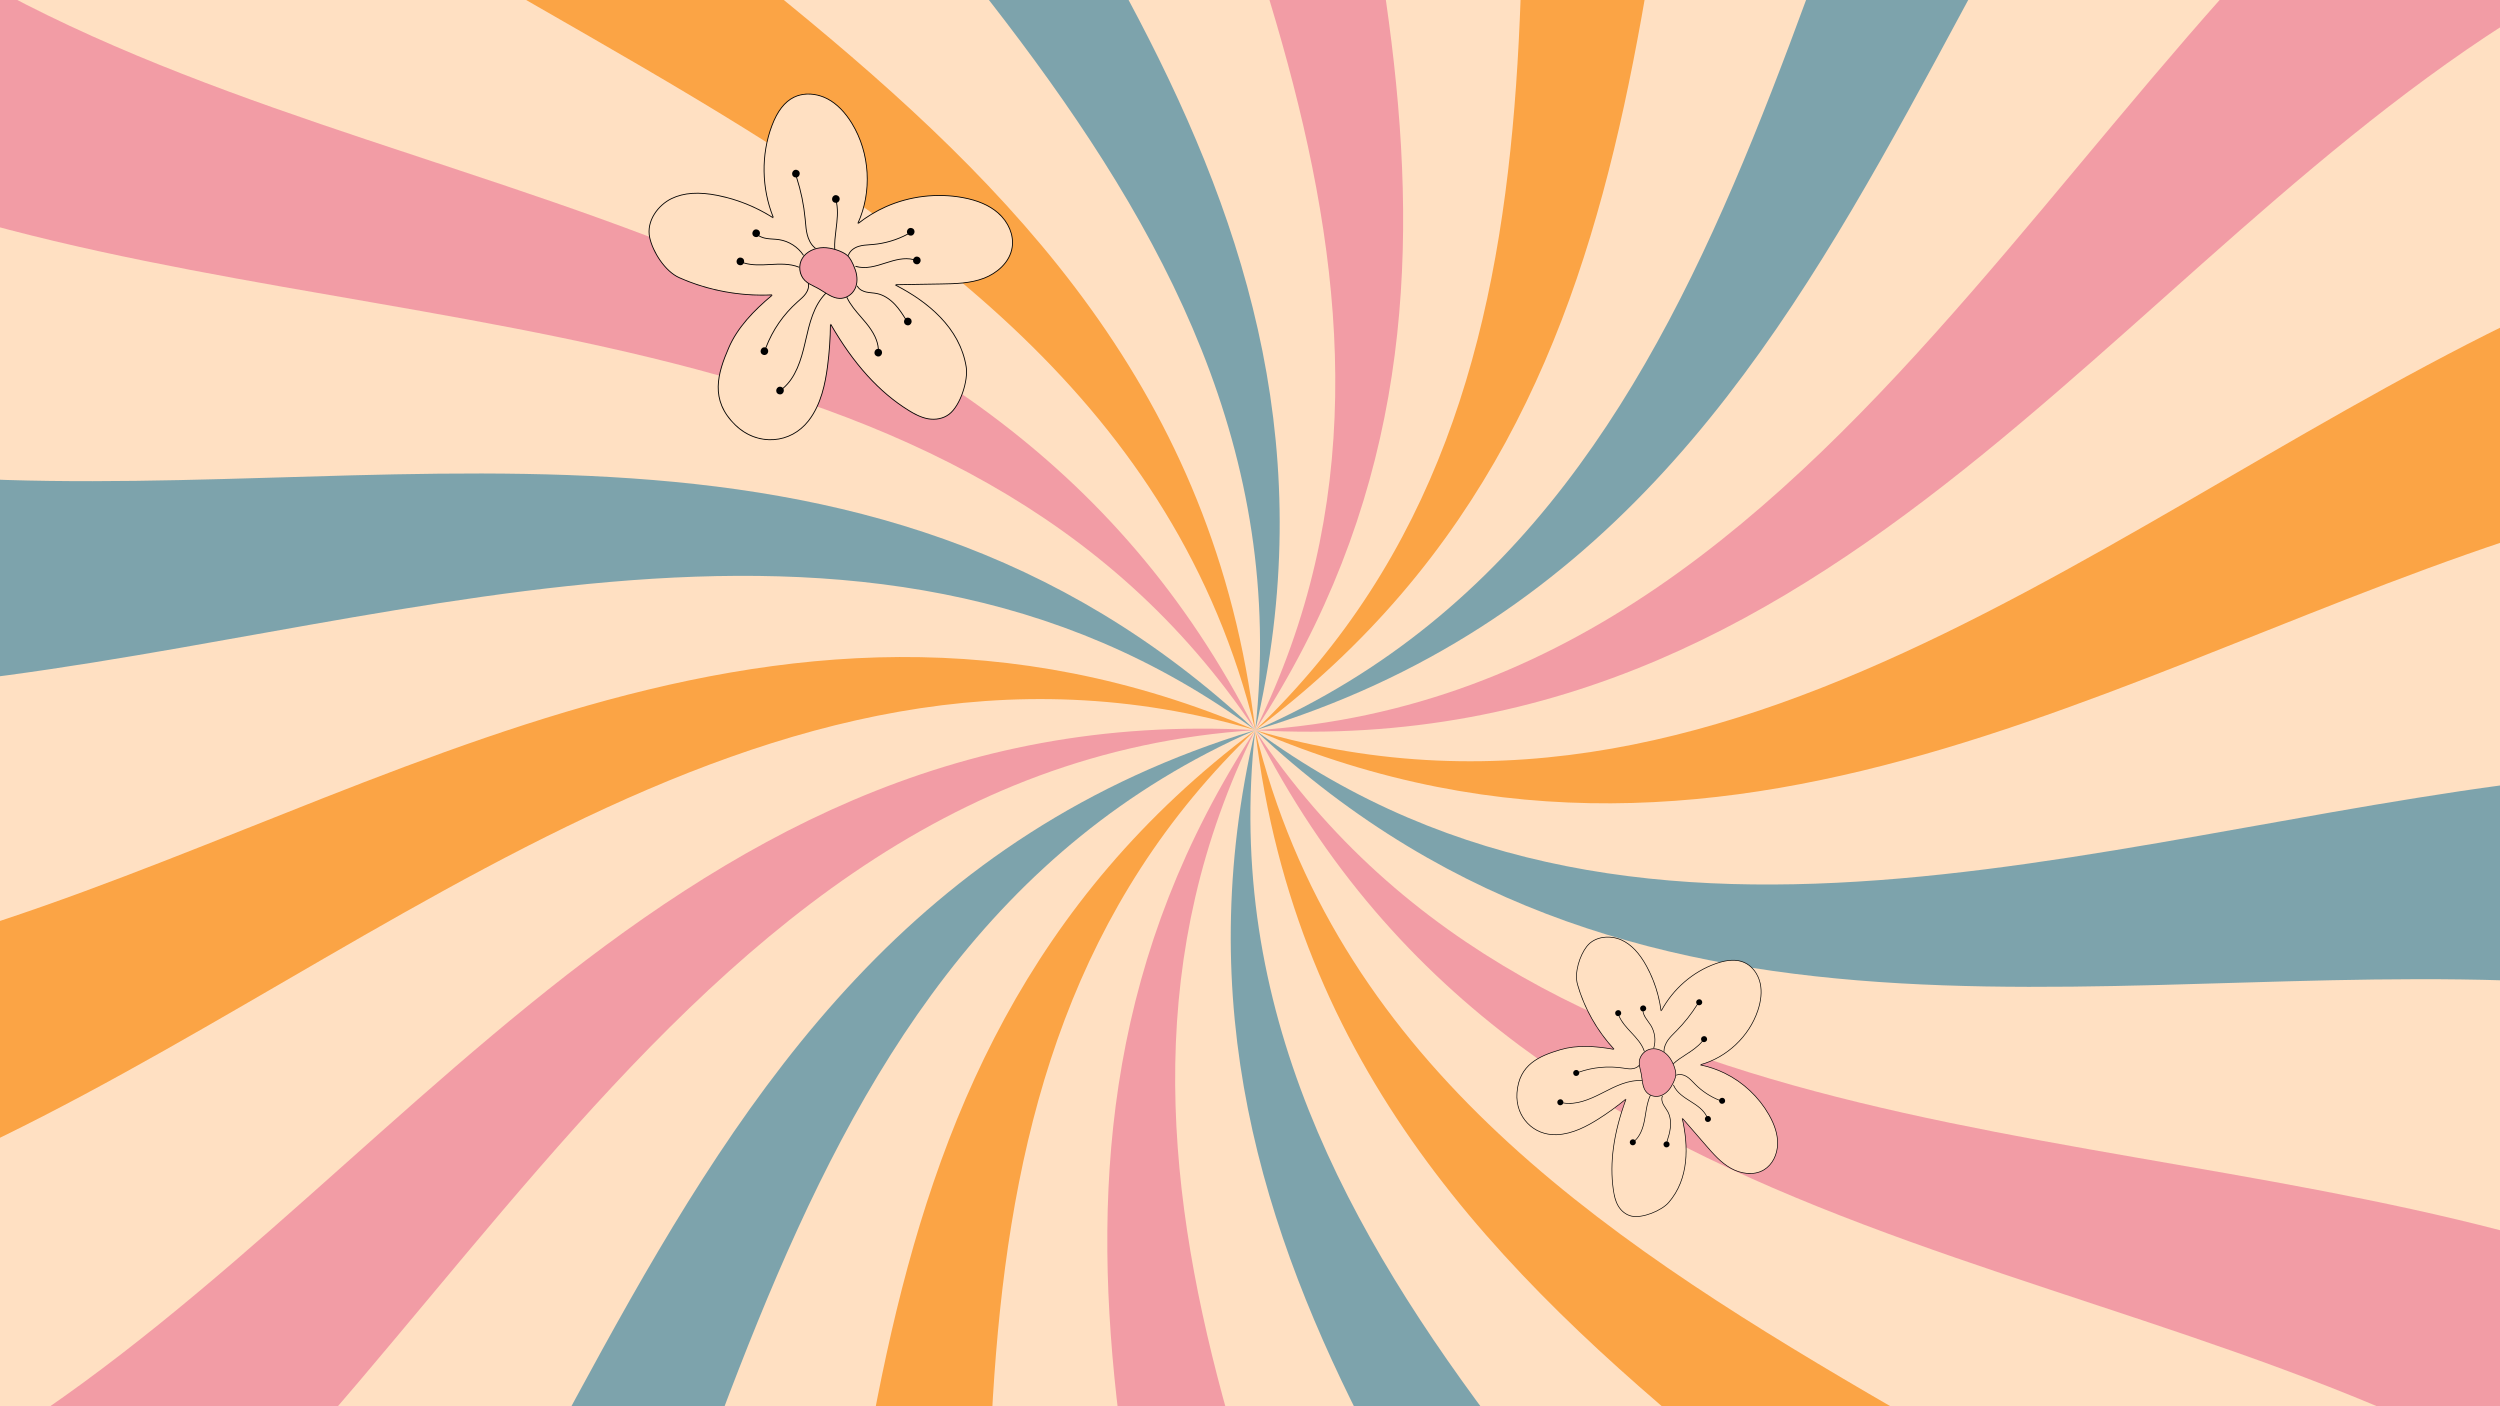 <svg xmlns="http://www.w3.org/2000/svg" xmlns:xlink="http://www.w3.org/1999/xlink" width="1920" zoomAndPan="magnify" viewBox="0 0 1440 810" height="1080" preserveAspectRatio="xMidYMid meet" version="1.0"><defs><clipPath id="96cf5d1a1d"><path d="M 373 54 L 584 54 L 584 254 L 373 254 Z M 373 54 " clip-rule="nonzero"/></clipPath><clipPath id="0f0c6c4262"><path d="M 403.777 31.188 L 600.207 96.488 L 535.852 290.07 L 339.422 224.77 Z M 403.777 31.188 " clip-rule="nonzero"/></clipPath><clipPath id="07e588c961"><path d="M 403.777 31.188 L 600.207 96.488 L 535.852 290.07 L 339.422 224.77 Z M 403.777 31.188 " clip-rule="nonzero"/></clipPath><clipPath id="757eeec7d0"><path d="M 373 53 L 584 53 L 584 254 L 373 254 Z M 373 53 " clip-rule="nonzero"/></clipPath><clipPath id="495893ec99"><path d="M 403.777 31.188 L 600.207 96.488 L 535.852 290.07 L 339.422 224.77 Z M 403.777 31.188 " clip-rule="nonzero"/></clipPath><clipPath id="9d33b6da51"><path d="M 403.777 31.188 L 600.207 96.488 L 535.852 290.07 L 339.422 224.77 Z M 403.777 31.188 " clip-rule="nonzero"/></clipPath><clipPath id="bf87cca1d7"><path d="M 424 97 L 531 97 L 531 228 L 424 228 Z M 424 97 " clip-rule="nonzero"/></clipPath><clipPath id="4b6a31466d"><path d="M 403.777 31.188 L 600.207 96.488 L 535.852 290.07 L 339.422 224.77 Z M 403.777 31.188 " clip-rule="nonzero"/></clipPath><clipPath id="dceae0ded1"><path d="M 403.777 31.188 L 600.207 96.488 L 535.852 290.07 L 339.422 224.77 Z M 403.777 31.188 " clip-rule="nonzero"/></clipPath><clipPath id="c61419daef"><path d="M 460 142 L 494 142 L 494 172 L 460 172 Z M 460 142 " clip-rule="nonzero"/></clipPath><clipPath id="38b182b5dc"><path d="M 403.777 31.188 L 600.207 96.488 L 535.852 290.07 L 339.422 224.77 Z M 403.777 31.188 " clip-rule="nonzero"/></clipPath><clipPath id="cb153ab4d6"><path d="M 403.777 31.188 L 600.207 96.488 L 535.852 290.07 L 339.422 224.77 Z M 403.777 31.188 " clip-rule="nonzero"/></clipPath><clipPath id="7d8211fae4"><path d="M 460 142 L 494 142 L 494 173 L 460 173 Z M 460 142 " clip-rule="nonzero"/></clipPath><clipPath id="e50b94763b"><path d="M 403.777 31.188 L 600.207 96.488 L 535.852 290.07 L 339.422 224.77 Z M 403.777 31.188 " clip-rule="nonzero"/></clipPath><clipPath id="8f0588579d"><path d="M 403.777 31.188 L 600.207 96.488 L 535.852 290.07 L 339.422 224.77 Z M 403.777 31.188 " clip-rule="nonzero"/></clipPath><clipPath id="7e409b442c"><path d="M 873 539 L 1024 539 L 1024 701 L 873 701 Z M 873 539 " clip-rule="nonzero"/></clipPath><clipPath id="0318d287e8"><path d="M 992.629 509.59 L 1052.473 660.938 L 903.215 719.953 L 843.375 568.602 Z M 992.629 509.59 " clip-rule="nonzero"/></clipPath><clipPath id="e8b03774e5"><path d="M 992.629 509.59 L 1052.473 660.938 L 903.215 719.953 L 843.375 568.602 Z M 992.629 509.59 " clip-rule="nonzero"/></clipPath><clipPath id="5ebb4b3513"><path d="M 873 539 L 1025 539 L 1025 701 L 873 701 Z M 873 539 " clip-rule="nonzero"/></clipPath><clipPath id="8e6e74bb69"><path d="M 992.629 509.59 L 1052.473 660.938 L 903.215 719.953 L 843.375 568.602 Z M 992.629 509.59 " clip-rule="nonzero"/></clipPath><clipPath id="0075d3ece1"><path d="M 992.629 509.59 L 1052.473 660.938 L 903.215 719.953 L 843.375 568.602 Z M 992.629 509.59 " clip-rule="nonzero"/></clipPath><clipPath id="9a7c3e5f1e"><path d="M 897 575 L 994 575 L 994 661 L 897 661 Z M 897 575 " clip-rule="nonzero"/></clipPath><clipPath id="f1d449f2aa"><path d="M 992.629 509.59 L 1052.473 660.938 L 903.215 719.953 L 843.375 568.602 Z M 992.629 509.59 " clip-rule="nonzero"/></clipPath><clipPath id="108419c923"><path d="M 992.629 509.59 L 1052.473 660.938 L 903.215 719.953 L 843.375 568.602 Z M 992.629 509.59 " clip-rule="nonzero"/></clipPath><clipPath id="837036ed10"><path d="M 944 604 L 966 604 L 966 632 L 944 632 Z M 944 604 " clip-rule="nonzero"/></clipPath><clipPath id="e9d499f1a0"><path d="M 992.629 509.59 L 1052.473 660.938 L 903.215 719.953 L 843.375 568.602 Z M 992.629 509.59 " clip-rule="nonzero"/></clipPath><clipPath id="6bce849bf3"><path d="M 992.629 509.59 L 1052.473 660.938 L 903.215 719.953 L 843.375 568.602 Z M 992.629 509.59 " clip-rule="nonzero"/></clipPath><clipPath id="0c9cc260b8"><path d="M 944 603 L 966 603 L 966 632 L 944 632 Z M 944 603 " clip-rule="nonzero"/></clipPath><clipPath id="626c674371"><path d="M 992.629 509.59 L 1052.473 660.938 L 903.215 719.953 L 843.375 568.602 Z M 992.629 509.59 " clip-rule="nonzero"/></clipPath><clipPath id="fe4dcfb458"><path d="M 992.629 509.59 L 1052.473 660.938 L 903.215 719.953 L 843.375 568.602 Z M 992.629 509.59 " clip-rule="nonzero"/></clipPath></defs><rect x="-144" width="1728" fill="#ffffff" y="-81" height="972" fill-opacity="1"/><rect x="-144" width="1728" fill="#ffffff" y="-81" height="972" fill-opacity="1"/><rect x="-144" width="1728" fill="#7da3ac" y="-81" height="972" fill-opacity="1"/><rect x="-144" width="1728" fill="#ffe0c2" y="-81" height="972" fill-opacity="1"/><path fill="#fba445" d="M 1011.211 -347.793 C 931.699 -85.652 984.594 224.676 723.039 420.582 C 931.852 221.051 858.887 -81.074 883.199 -347.793 Z M 1011.211 -347.793 " fill-opacity="1" fill-rule="nonzero"/><path fill="#fba445" d="M 562.816 1188.957 L 434.809 1188.957 C 514.32 926.816 461.422 616.488 722.977 420.582 C 514.164 620.113 587.129 922.238 562.82 1188.957 Z M 562.816 1188.957 " fill-opacity="1" fill-rule="nonzero"/><path fill="#7da3ac" d="M 1409.566 -347.793 C 1104.367 -155.73 1115.586 301.852 723.039 420.613 C 1026.148 287.562 1027.531 -98.715 1192.395 -347.793 Z M 1409.566 -347.793 " fill-opacity="1" fill-rule="nonzero"/><path fill="#7da3ac" d="M 722.977 420.551 C 419.871 553.602 418.488 939.879 253.625 1188.957 L 36.449 1188.957 C 341.648 996.895 330.43 539.312 722.977 420.551 Z M 722.977 420.551 " fill-opacity="1" fill-rule="nonzero"/><path fill="#f29ca5" d="M 1491.383 -182.348 L 1491.383 -14.594 C 1231.488 123.926 1074.125 440.039 723.039 420.613 C 1081.777 397.406 1208.254 -28.148 1491.383 -182.348 Z M 1491.383 -182.348 " fill-opacity="1" fill-rule="nonzero"/><path fill="#f29ca5" d="M 722.977 420.551 C 364.238 443.758 237.766 869.312 -45.367 1023.512 L -45.367 855.758 C 214.531 717.234 371.891 401.125 722.977 420.551 Z M 722.977 420.551 " fill-opacity="1" fill-rule="nonzero"/><path fill="#fba445" d="M 1491.383 164.898 L 1491.383 296.688 C 1240.586 368.086 1007.922 542.508 723.039 420.613 C 1008.938 504.18 1239.418 273.699 1491.383 164.898 Z M 1491.383 164.898 " fill-opacity="1" fill-rule="nonzero"/><path fill="#fba445" d="M 722.977 420.551 C 437.082 336.984 206.602 567.465 -45.367 676.266 L -45.367 544.477 C 205.434 473.078 438.098 298.656 722.977 420.551 Z M 722.977 420.551 " fill-opacity="1" fill-rule="nonzero"/><path fill="#7da3ac" d="M 1491.383 446.367 L 1491.383 567.281 C 1230.137 547.395 950.203 633.699 723.039 420.613 C 951.125 588.148 1229.215 472.156 1491.383 446.367 Z M 1491.383 446.367 " fill-opacity="1" fill-rule="nonzero"/><path fill="#7da3ac" d="M 722.977 420.551 C 494.895 253.016 216.805 369.008 -45.367 394.797 L -45.367 273.883 C 215.883 293.77 495.816 207.465 722.977 420.551 Z M 722.977 420.551 " fill-opacity="1" fill-rule="nonzero"/><path fill="#f29ca5" d="M 1491.383 723.383 L 1491.383 873.031 C 1241.047 712.164 883.23 737.461 722.977 420.613 C 891.527 673.285 1225.832 638.801 1491.383 723.383 Z M 1491.383 723.383 " fill-opacity="1" fill-rule="nonzero"/><path fill="#f29ca5" d="M 723.039 420.551 C 554.488 167.879 220.184 202.363 -45.367 117.781 L -45.367 -31.867 C 204.973 129 562.789 103.703 723.039 420.551 Z M 723.039 420.551 " fill-opacity="1" fill-rule="nonzero"/><path fill="#fba445" d="M 1491.383 1133.387 L 1491.383 1188.957 L 1341.457 1188.957 C 1186.586 889.781 769.695 810.516 722.977 420.613 C 814.57 796.285 1317.855 826.469 1491.383 1133.387 Z M 1491.383 1133.387 " fill-opacity="1" fill-rule="nonzero"/><path fill="#fba445" d="M 723.039 420.551 C 631.449 44.879 128.164 14.695 -45.367 -292.223 L -45.367 -347.793 L 104.559 -347.793 C 259.434 -48.617 676.324 30.648 723.039 420.551 Z M 723.039 420.551 " fill-opacity="1" fill-rule="nonzero"/><path fill="#7da3ac" d="M 1142.082 1188.957 L 993.754 1188.957 C 885.043 939.543 649.09 736.477 722.977 420.613 C 687.695 740.41 1002.051 932.965 1142.082 1188.957 Z M 1142.082 1188.957 " fill-opacity="1" fill-rule="nonzero"/><path fill="#7da3ac" d="M 723.039 420.551 C 758.324 100.754 443.965 -91.801 303.938 -347.793 L 452.266 -347.793 C 560.973 -98.379 796.926 104.688 723.039 420.551 Z M 723.039 420.551 " fill-opacity="1" fill-rule="nonzero"/><path fill="#f29ca5" d="M 833.008 1188.957 L 710.531 1188.957 C 681.547 932.844 555.566 676.727 722.977 420.613 C 596.41 676.727 763.211 932.844 833.008 1188.957 Z M 833.008 1188.957 " fill-opacity="1" fill-rule="nonzero"/><path fill="#f29ca5" d="M 723.039 420.551 C 849.605 164.438 682.809 -91.68 613.008 -347.793 L 735.488 -347.793 C 764.469 -91.68 890.453 164.438 723.039 420.551 Z M 723.039 420.551 " fill-opacity="1" fill-rule="nonzero"/><g clip-path="url(#96cf5d1a1d)"><g clip-path="url(#0f0c6c4262)"><g clip-path="url(#07e588c961)"><path fill="#ffe0c2" d="M 515.395 164.012 C 524.23 163.867 533.07 163.723 541.91 163.574 C 550.34 163.438 558.973 163.262 566.84 160.23 C 574.703 157.203 581.777 150.688 583.027 142.355 C 584.137 134.988 580.434 127.457 574.801 122.574 C 569.164 117.691 561.848 115.148 554.512 113.805 C 539.688 111.09 524.062 112.945 510.293 119.059 C 504.465 121.648 498.98 124.996 493.992 128.965 C 502.438 110.738 501.223 88.305 490.742 71.137 C 487.238 65.398 482.652 60.137 476.711 56.98 C 470.77 53.824 463.336 53.035 457.305 56.004 C 450.961 59.129 447.113 65.746 444.621 72.363 C 438.207 89.383 438.707 108.812 445.574 125.629 C 435.809 119.363 424.914 114.902 413.555 112.605 C 404.664 110.809 395.051 110.395 386.797 114.398 C 378.543 118.402 372.258 127.863 374.23 136.883 C 376.109 145.488 383.316 156.391 391.215 159.918 C 407.992 167.414 426.547 170.809 444.945 169.852 C 434.488 178.535 424.855 188.477 419.742 200.336 C 413.973 213.719 408.121 229.891 423.621 244.875 C 436 256.844 454.914 256.023 465.586 242.52 C 465.66 242.43 465.73 242.336 465.805 242.242 C 472.613 233.449 475.191 222.137 476.648 211.113 C 477.727 202.945 478.285 194.707 478.328 186.469 C 489.898 206.605 504.504 224.699 523.324 236.363 C 526.832 238.535 530.531 240.5 534.582 241.219 C 538.629 241.938 543.105 241.293 546.648 238.625 C 553.039 233.812 557.828 219.371 556.543 211.359 C 552.895 188.625 534 173.516 515.395 164.012 Z M 467.754 154.312 C 468.129 152.164 467.934 149.902 467.309 147.781 C 467.672 147.746 468.035 147.695 468.398 147.621 C 470.812 148.484 474.41 147.969 477.934 146.492 C 477.531 147.098 477.141 147.707 476.758 148.324 C 476.543 147.637 476.18 149.008 476.258 150.902 C 474.793 151.465 473.062 152.527 471.805 154.047 C 470.734 153.957 469.594 153.98 468.543 154.152 C 468.277 154.199 468.016 154.254 467.754 154.312 Z M 467.754 154.312 " fill-opacity="1" fill-rule="nonzero"/></g></g></g><g clip-path="url(#757eeec7d0)"><g clip-path="url(#495893ec99)"><g clip-path="url(#9d33b6da51)"><path fill="#000000" d="M 445.762 125.441 C 445.523 125.289 445.289 125.133 445.051 124.98 C 438.449 108.277 438.051 89.094 444.391 72.277 C 447.562 63.859 451.75 58.465 457.195 55.785 C 462.891 52.98 470.414 53.355 476.828 56.762 C 482.156 59.594 486.91 64.387 490.953 71.012 C 501.285 87.934 502.629 110.059 494.617 128.168 C 494.34 128.387 494.062 128.605 493.785 128.824 C 502.16 110.707 500.945 88.32 490.531 71.266 C 486.535 64.719 481.848 59.988 476.594 57.199 C 475.387 56.559 474.141 56.023 472.871 55.605 C 467.555 53.836 461.898 54.02 457.414 56.227 C 452.086 58.852 447.977 64.156 444.852 72.449 C 438.473 89.371 438.965 108.703 445.762 125.441 Z M 510.395 119.285 C 524.082 113.207 539.734 111.348 554.469 114.047 C 563.098 115.629 569.695 118.48 574.641 122.762 C 580.688 128 583.809 135.496 582.785 142.32 C 581.43 151.324 573.613 157.359 566.75 160 C 558.828 163.051 550.227 163.191 541.906 163.328 L 515.473 163.766 C 515.781 163.922 516.09 164.082 516.402 164.242 L 541.914 163.82 C 549.887 163.691 558.926 163.543 566.926 160.461 C 573.922 157.77 581.887 151.609 583.273 142.395 C 584.324 135.402 581.137 127.738 574.961 122.387 C 569.953 118.047 563.277 115.16 554.555 113.562 C 539.727 110.844 523.969 112.719 510.191 118.832 C 504.656 121.289 499.418 124.445 494.617 128.168 C 494.473 128.492 494.332 128.82 494.18 129.141 C 499.152 125.188 504.609 121.852 510.395 119.285 Z M 516.402 164.242 L 515.367 164.258 C 533.668 173.598 552.637 188.586 556.297 211.402 C 557.527 219.055 552.992 233.539 546.496 238.43 C 543.316 240.824 538.988 241.75 534.625 240.977 C 530.441 240.234 526.629 238.121 523.453 236.152 C 506.449 225.613 491.707 209.285 478.578 186.418 C 478.574 186.742 478.574 187.07 478.57 187.398 C 491.637 209.957 506.301 226.102 523.191 236.57 C 525.613 238.07 528.398 239.656 531.449 240.668 C 532.453 241 533.48 241.273 534.535 241.461 C 539.039 242.262 543.508 241.297 546.797 238.824 C 553.414 233.84 558.035 219.105 556.785 211.32 C 553.148 188.656 534.555 173.664 516.402 164.242 Z M 476.402 211.082 C 475.137 220.664 472.77 232.848 465.609 242.09 L 465.391 242.367 C 460.391 248.695 453.371 252.465 445.617 252.98 C 437.617 253.512 429.867 250.57 423.793 244.699 C 408.875 230.277 413.723 214.926 419.969 200.438 C 424.98 188.805 434.391 178.98 445.082 170.082 C 444.809 170.098 444.539 170.113 444.266 170.125 C 433.73 178.949 424.488 188.703 419.516 200.242 C 413.199 214.887 408.305 230.414 423.449 245.055 C 426.84 248.332 430.746 250.711 434.926 252.102 C 438.359 253.242 441.98 253.719 445.652 253.473 C 453.543 252.949 460.691 249.113 465.777 242.676 L 466 242.395 C 473.23 233.055 475.617 220.789 476.891 211.148 C 477.934 203.262 478.488 195.332 478.57 187.398 C 478.406 187.117 478.246 186.832 478.082 186.547 C 478.035 194.742 477.477 202.938 476.402 211.082 Z M 391.316 159.695 C 383.203 156.07 376.254 145.004 374.469 136.832 C 372.395 127.328 379.328 118.297 386.902 114.621 C 393.906 111.223 402.609 110.645 413.504 112.848 C 417.207 113.598 420.848 114.566 424.41 115.754 C 431.789 118.207 438.824 121.578 445.363 125.773 C 445.258 125.512 445.152 125.246 445.047 124.98 C 435.449 118.922 424.809 114.633 413.602 112.363 C 402.598 110.137 393.793 110.73 386.688 114.176 C 378.941 117.934 371.859 127.188 373.988 136.938 C 375.797 145.227 382.859 156.457 391.113 160.145 C 394.52 161.664 398.008 163.02 401.566 164.203 C 415.219 168.738 429.844 170.766 444.266 170.125 C 444.473 169.949 444.684 169.773 444.895 169.598 C 426.586 170.516 407.91 167.105 391.316 159.695 Z M 391.316 159.695 " fill-opacity="1" fill-rule="nonzero"/></g></g></g><g clip-path="url(#bf87cca1d7)"><g clip-path="url(#4b6a31466d)"><g clip-path="url(#dceae0ded1)"><path fill="#000000" d="M 475.863 169.07 C 468.844 176.152 466.508 186.375 464.25 196.262 L 463.91 197.742 C 461.621 207.691 458.477 217.656 451.211 223.836 C 452.086 225.363 450.781 227.762 448.594 227.074 C 445.855 226.105 447.215 221.992 449.992 222.867 C 450.379 223.004 450.68 223.207 450.91 223.445 C 458.055 217.352 461.164 207.484 463.43 197.633 L 463.766 196.152 C 466.043 186.199 468.395 175.906 475.512 168.723 C 475.605 168.625 475.766 168.625 475.859 168.723 C 475.957 168.816 475.957 168.973 475.863 169.07 Z M 502.762 141.078 C 509.801 140.48 516.762 138.402 522.988 135.055 C 523.215 135.285 523.512 135.48 523.887 135.613 C 526.668 136.488 528.023 132.375 525.285 131.406 C 523.09 130.719 521.785 133.133 522.68 134.66 C 516.531 137.953 509.664 139.996 502.723 140.586 C 502.145 140.637 501.566 140.676 500.984 140.715 C 498.844 140.863 496.633 141.016 494.543 141.66 C 491.484 142.602 489.199 144.602 488.43 147.008 C 488.387 147.137 488.457 147.273 488.586 147.316 L 488.59 147.316 C 488.719 147.359 488.859 147.289 488.898 147.16 C 489.617 144.906 491.781 143.027 494.688 142.129 C 496.723 141.5 498.906 141.352 501.02 141.207 C 501.602 141.168 502.184 141.129 502.762 141.078 Z M 465.504 162.766 C 465.375 162.801 465.297 162.934 465.328 163.066 C 465.809 164.902 465.277 167.082 463.875 169.051 C 462.809 170.547 461.383 171.789 460.004 172.992 C 459.758 173.211 459.508 173.426 459.262 173.645 C 451.109 180.863 444.801 189.992 440.93 200.156 C 438.199 199.375 436.887 203.418 439.605 204.379 C 442.242 205.211 443.598 201.551 441.387 200.348 C 445.23 190.254 451.492 181.184 459.59 174.012 C 459.836 173.797 460.082 173.582 460.328 173.363 C 461.727 172.145 463.176 170.879 464.277 169.34 C 465.766 167.25 466.324 164.918 465.809 162.941 C 465.77 162.809 465.637 162.73 465.504 162.766 Z M 460.012 154.086 C 460.141 154.137 460.281 154.078 460.332 153.949 C 460.383 153.824 460.324 153.68 460.195 153.629 C 454.938 151.504 449.082 151.82 443.426 152.121 C 438.41 152.391 433.242 152.664 428.531 151.219 C 428.848 150.188 428.492 148.953 427.145 148.477 C 424.367 147.602 423.008 151.715 425.746 152.684 C 426.949 153.059 427.887 152.504 428.34 151.672 C 433.148 153.16 438.375 152.887 443.453 152.613 C 449.059 152.316 454.852 152.012 460.012 154.086 Z M 525.941 149.719 C 525.789 150.668 526.203 151.699 527.406 152.125 C 530.184 153 531.543 148.891 528.801 147.922 C 527.453 147.496 526.441 148.246 526.066 149.242 C 520.992 147.973 515.539 149.461 510.34 151.141 C 504.57 153.004 498.605 154.93 492.965 153.168 C 492.836 153.129 492.695 153.199 492.656 153.332 C 492.617 153.461 492.688 153.594 492.816 153.637 L 492.82 153.641 C 498.609 155.449 504.922 153.41 510.492 151.609 C 515.621 149.953 520.988 148.48 525.941 149.719 Z M 480.758 116.727 C 481.062 116.82 481.348 116.855 481.617 116.844 C 482.586 121.82 481.945 127.016 481.32 132.062 C 480.848 135.863 480.363 139.797 480.551 143.648 C 480.555 143.754 480.625 143.84 480.719 143.871 C 480.746 143.879 480.777 143.883 480.809 143.883 C 480.945 143.875 481.051 143.762 481.043 143.625 C 480.855 139.812 481.34 135.902 481.812 132.121 C 482.441 127.043 483.086 121.809 482.102 116.758 C 483.891 116.223 484.402 113.316 482.156 112.52 C 479.375 111.648 478.02 115.758 480.758 116.727 Z M 434.848 136.453 C 435.734 136.734 436.477 136.504 436.984 136.031 C 438.258 136.812 439.84 137.352 441.734 137.637 C 442.891 137.809 444.074 137.887 445.219 137.961 C 446.379 138.035 447.578 138.113 448.742 138.293 C 454.281 139.141 459.438 142.438 462.531 147.109 C 462.562 147.156 462.609 147.191 462.66 147.207 C 462.73 147.23 462.809 147.223 462.875 147.18 C 462.988 147.102 463.02 146.949 462.945 146.836 C 459.773 142.051 454.488 138.676 448.816 137.805 C 447.633 137.625 446.422 137.543 445.25 137.469 C 444.117 137.395 442.945 137.316 441.809 137.148 C 440.016 136.879 438.512 136.375 437.312 135.652 C 438.059 134.566 437.902 132.836 436.246 132.25 C 433.465 131.375 432.109 135.484 434.848 136.453 Z M 457.75 102.117 C 458.051 102.211 458.332 102.246 458.594 102.234 C 461.117 110.035 462.789 118.117 463.547 126.281 C 463.594 126.781 463.637 127.285 463.68 127.785 C 463.895 130.281 464.117 132.863 464.762 135.336 C 465.383 137.707 466.699 140.988 469.449 143.145 C 469.473 143.16 469.496 143.176 469.523 143.184 C 469.617 143.215 469.73 143.188 469.793 143.102 C 469.879 142.996 469.859 142.84 469.754 142.754 C 467.109 140.684 465.84 137.508 465.242 135.211 C 464.605 132.781 464.387 130.219 464.172 127.742 C 464.129 127.242 464.086 126.738 464.039 126.234 C 463.281 118.059 461.609 109.969 459.09 102.152 C 460.883 101.621 461.398 98.707 459.148 97.91 C 456.367 97.039 455.012 101.148 457.75 102.117 Z M 506.574 201.023 C 506.434 200.98 506.297 200.949 506.168 200.93 C 505.875 196.309 503.551 191.387 499.109 185.957 C 498.141 184.773 497.113 183.59 496.121 182.449 C 493.094 178.965 489.961 175.363 488.02 171.141 C 487.961 171.02 487.816 170.965 487.691 171.02 C 487.566 171.078 487.512 171.223 487.57 171.348 C 489.543 175.633 492.699 179.262 495.75 182.773 C 496.738 183.914 497.762 185.09 498.727 186.27 C 503.082 191.598 505.367 196.41 505.668 200.91 C 503.535 201.062 502.754 204.371 505.176 205.227 C 507.953 206.102 509.312 201.992 506.574 201.023 Z M 523.609 183.082 C 522.816 182.832 522.141 182.988 521.641 183.363 C 519.883 180.527 518.004 177.699 515.699 175.238 C 512.508 171.828 508.875 169.621 505.184 168.852 C 504.184 168.645 503.156 168.535 502.164 168.43 C 501.105 168.316 500.012 168.199 498.965 167.965 C 497.594 167.652 495.137 166.82 494.074 164.707 C 494.012 164.586 493.863 164.535 493.742 164.598 C 493.621 164.66 493.57 164.809 493.633 164.93 C 494.789 167.223 497.398 168.117 498.855 168.445 C 499.93 168.688 501.039 168.805 502.113 168.918 C 503.094 169.023 504.109 169.129 505.082 169.332 C 508.668 170.082 512.215 172.238 515.34 175.574 C 517.637 178.031 519.512 180.867 521.277 183.711 C 520.387 184.777 520.469 186.668 522.211 187.285 C 524.992 188.16 526.352 184.051 523.609 183.082 Z M 523.609 183.082 " fill-opacity="1" fill-rule="nonzero"/></g></g></g><g clip-path="url(#c61419daef)"><g clip-path="url(#38b182b5dc)"><g clip-path="url(#cb153ab4d6)"><path fill="#f29ca5" d="M 488.016 147.102 C 485.281 144.738 479.094 142.59 474.258 142.637 C 469.426 142.684 464.609 144.816 462.18 148.715 C 459.75 152.609 460.18 158.266 463.695 161.648 C 465.832 163.703 468.746 164.742 471.352 166.184 C 475.324 168.371 479.035 171.691 483.512 171.875 C 487.371 172.035 490.902 169.594 492.488 166.297 C 494.074 163 493.902 159.016 492.637 155.441 C 491.375 151.871 489.82 148.66 488.016 147.102 Z M 488.016 147.102 " fill-opacity="1" fill-rule="nonzero"/></g></g></g><g clip-path="url(#7d8211fae4)"><g clip-path="url(#e50b94763b)"><g clip-path="url(#8f0588579d)"><path fill="#000000" d="M 480.492 171.543 C 478.32 170.82 476.297 169.531 474.32 168.27 C 473.312 167.629 472.273 166.965 471.234 166.395 C 470.504 165.988 469.734 165.609 468.988 165.242 C 467.07 164.301 465.086 163.324 463.527 161.824 C 460.031 158.461 459.363 152.77 461.973 148.586 C 464.324 144.816 469.031 142.441 474.254 142.391 C 478.91 142.348 485.285 144.418 488.176 146.918 C 489.805 148.328 491.387 151.168 492.867 155.363 C 494.254 159.285 494.199 163.309 492.711 166.402 C 490.988 169.977 487.289 172.273 483.5 172.117 C 482.465 172.074 481.465 171.867 480.492 171.543 Z M 481.91 144.219 C 479.379 143.375 476.598 142.855 474.262 142.879 C 469.199 142.93 464.652 145.215 462.387 148.84 C 459.938 152.77 460.586 158.32 463.867 161.473 C 465.371 162.922 467.316 163.879 469.203 164.809 C 469.953 165.18 470.73 165.559 471.469 165.969 C 472.52 166.547 473.566 167.215 474.578 167.859 C 477.387 169.648 480.289 171.5 483.52 171.633 C 487.117 171.781 490.633 169.594 492.27 166.191 C 493.703 163.211 493.754 159.324 492.41 155.523 C 490.953 151.41 489.422 148.641 487.855 147.285 C 486.488 146.102 484.309 145.016 481.91 144.219 Z M 481.91 144.219 " fill-opacity="1" fill-rule="nonzero"/></g></g></g><g clip-path="url(#7e409b442c)"><g clip-path="url(#0318d287e8)"><g clip-path="url(#e8b03774e5)"><path fill="#ffe0c2" d="M 968.906 643.945 C 973.457 649.195 978.012 654.449 982.562 659.703 C 986.906 664.711 991.371 669.824 997.172 673.035 C 1002.973 676.242 1010.473 677.215 1016.133 673.762 C 1021.133 670.707 1023.809 664.672 1023.906 658.809 C 1024.004 652.945 1021.84 647.254 1018.945 642.152 C 1013.098 631.852 1004.082 623.371 993.441 618.164 C 988.938 615.957 984.145 614.344 979.23 613.344 C 994.492 609.227 1007.406 597.164 1012.465 582.176 C 1014.156 577.164 1015.016 571.742 1013.918 566.566 C 1012.82 561.395 1009.539 556.516 1004.703 554.383 C 999.613 552.137 993.68 553.164 988.43 555.004 C 974.926 559.734 963.461 569.852 956.785 582.484 C 955.633 573.438 952.816 564.617 948.465 556.613 C 945.062 550.348 940.453 544.344 933.871 541.395 C 927.285 538.445 918.406 539.438 913.961 545.18 C 909.719 550.66 906.785 560.512 908.648 567.055 C 912.602 580.945 919.926 593.844 929.797 604.445 C 919.281 602.531 908.418 601.75 898.68 604.66 C 887.695 607.945 874.984 612.586 873.777 629.496 C 872.816 643 882.863 653.984 896.398 653.594 C 896.488 653.59 896.582 653.586 896.676 653.586 C 905.418 653.246 913.543 649.086 920.926 644.395 C 926.398 640.918 931.648 637.09 936.641 632.953 C 930.34 650.098 926.805 668.039 929.277 685.273 C 929.738 688.484 930.422 691.707 932.035 694.508 C 933.648 697.312 936.297 699.684 939.695 700.469 C 945.824 701.891 956.953 697.48 961.137 692.66 C 973.004 678.977 972.574 659.957 968.906 643.945 Z M 950.691 610.34 C 952.176 609.48 953.441 608.219 954.406 606.773 C 954.609 606.973 954.824 607.168 955.055 607.348 C 955.75 609.238 957.879 611.148 960.547 612.523 C 959.98 612.586 959.414 612.66 958.852 612.742 C 959.156 612.266 958.148 612.734 957.043 613.742 C 955.965 613.145 954.449 612.637 952.898 612.645 C 952.41 611.953 951.82 611.281 951.184 610.734 C 951.023 610.598 950.859 610.465 950.691 610.34 Z M 950.691 610.34 " fill-opacity="1" fill-rule="nonzero"/></g></g></g><g clip-path="url(#5ebb4b3513)"><g clip-path="url(#8e6e74bb69)"><g clip-path="url(#0075d3ece1)"><path fill="#000000" d="M 956.996 582.504 C 956.969 582.281 956.941 582.062 956.91 581.84 C 963.652 569.426 975.02 559.496 988.367 554.82 C 995.043 552.48 1000.414 552.277 1004.781 554.203 C 1009.348 556.219 1012.922 560.941 1014.105 566.527 C 1015.094 571.168 1014.602 576.453 1012.652 582.238 C 1007.664 597.012 994.996 609 980.027 613.32 C 979.758 613.262 979.484 613.207 979.211 613.148 C 994.371 609.043 1007.258 597.004 1012.281 582.113 C 1014.211 576.398 1014.699 571.18 1013.727 566.609 C 1013.504 565.555 1013.195 564.535 1012.809 563.559 C 1011.188 559.461 1008.223 556.145 1004.625 554.559 C 1000.352 552.676 995.074 552.879 988.492 555.184 C 975.066 559.891 963.656 569.949 956.996 582.504 Z M 993.355 618.336 C 1003.934 623.516 1012.961 632.008 1018.777 642.25 C 1022.184 648.25 1023.797 653.664 1023.711 658.805 C 1023.605 665.098 1020.664 670.766 1016.031 673.594 C 1009.914 677.328 1002.328 675.664 997.266 672.863 C 991.426 669.633 986.996 664.52 982.711 659.574 L 969.094 643.867 C 969.156 644.133 969.215 644.402 969.277 644.668 L 982.418 659.828 C 986.523 664.566 991.18 669.938 997.078 673.203 C 1002.234 676.059 1009.977 677.746 1016.23 673.926 C 1020.977 671.027 1023.992 665.234 1024.102 658.812 C 1024.188 653.602 1022.559 648.121 1019.113 642.059 C 1013.262 631.75 1004.176 623.199 993.527 617.988 C 989.25 615.895 984.699 614.332 980.027 613.32 C 979.758 613.395 979.492 613.477 979.223 613.547 C 984.117 614.547 988.887 616.148 993.355 618.336 Z M 969.277 644.668 L 968.742 644.055 C 972.355 659.801 972.898 678.801 960.988 692.531 C 956.992 697.137 945.969 701.723 939.738 700.281 C 936.688 699.574 933.941 697.434 932.203 694.41 C 930.535 691.516 929.887 688.152 929.469 685.246 C 927.234 669.676 929.637 652.543 936.797 633.078 C 936.598 633.242 936.398 633.406 936.199 633.57 C 929.195 652.84 926.867 669.832 929.086 685.301 C 929.402 687.516 929.855 689.996 930.785 692.344 C 931.09 693.117 931.445 693.875 931.867 694.605 C 933.656 697.723 936.496 699.926 939.648 700.66 C 945.996 702.129 957.219 697.469 961.281 692.785 C 973.113 679.145 972.762 660.367 969.277 644.668 Z M 920.82 644.23 C 914.406 648.309 905.859 653.031 896.668 653.391 L 896.391 653.398 C 890.051 653.582 884.23 651.254 880.004 646.844 C 875.641 642.293 873.5 636.137 873.973 629.512 C 875.133 613.234 886.844 608.402 898.734 604.848 C 908.285 601.992 918.961 602.695 929.727 604.645 C 929.582 604.488 929.434 604.332 929.289 604.172 C 918.645 602.285 908.094 601.641 898.625 604.473 C 886.602 608.07 874.762 612.961 873.582 629.484 C 873.32 633.184 873.859 636.738 875.133 639.961 C 876.176 642.605 877.719 645.023 879.723 647.113 C 884.023 651.605 889.949 653.973 896.402 653.789 L 896.684 653.777 C 905.969 653.418 914.57 648.66 921.031 644.555 C 926.312 641.199 931.375 637.527 936.199 633.57 C 936.289 633.332 936.379 633.09 936.469 632.848 C 931.5 636.957 926.277 640.762 920.82 644.23 Z M 908.832 567 C 906.922 560.281 910.086 550.504 914.113 545.297 C 918.797 539.25 927.746 538.863 933.789 541.57 C 939.375 544.074 944.121 549.023 948.293 556.703 C 949.715 559.312 950.969 561.996 952.051 564.742 C 954.301 570.43 955.82 576.371 956.594 582.434 C 956.699 582.234 956.805 582.039 956.91 581.84 C 955.719 572.996 952.93 564.418 948.637 556.52 C 944.418 548.762 939.617 543.758 933.949 541.219 C 927.77 538.449 918.609 538.855 913.805 545.062 C 909.719 550.34 906.516 560.27 908.461 567.105 C 909.262 569.926 910.211 572.711 911.293 575.453 C 915.453 585.973 921.617 595.809 929.289 604.172 C 929.5 604.211 929.715 604.25 929.926 604.289 C 920.121 593.719 912.746 580.746 908.832 567 Z M 908.832 567 " fill-opacity="1" fill-rule="nonzero"/></g></g></g><g clip-path="url(#9a7c3e5f1e)"><g clip-path="url(#f1d449f2aa)"><g clip-path="url(#108419c923)"><path fill="#000000" d="M 945.887 622.68 C 938.07 622.031 930.723 625.785 923.621 629.418 L 922.559 629.961 C 915.402 633.609 907.801 636.75 900.402 635.492 C 899.926 636.793 897.82 637.215 897.129 635.551 C 896.332 633.41 899.496 632.152 900.375 634.27 C 900.484 634.57 900.516 634.855 900.488 635.113 C 907.773 636.34 915.293 633.23 922.379 629.617 L 923.445 629.074 C 930.594 625.414 937.992 621.633 945.918 622.293 C 946.027 622.301 946.105 622.398 946.098 622.504 C 946.086 622.609 945.992 622.688 945.887 622.68 Z M 976.355 624.75 C 980.273 628.688 985.043 631.832 990.207 633.895 C 990.184 634.148 990.215 634.422 990.324 634.719 C 991.199 636.832 994.367 635.574 993.566 633.434 C 992.875 631.762 990.758 632.199 990.289 633.508 C 985.199 631.469 980.496 628.363 976.633 624.477 C 976.312 624.152 975.996 623.824 975.68 623.496 C 974.508 622.277 973.301 621.023 971.855 620.09 C 969.738 618.723 967.379 618.355 965.539 619.109 C 965.441 619.148 965.395 619.262 965.434 619.359 C 965.477 619.461 965.59 619.508 965.688 619.469 C 967.41 618.762 969.637 619.117 971.645 620.414 C 973.051 621.324 974.242 622.566 975.398 623.766 C 975.715 624.094 976.035 624.426 976.355 624.75 Z M 944.457 613.254 C 944.371 613.195 944.25 613.215 944.188 613.301 C 943.324 614.516 941.738 615.301 939.84 615.449 C 938.402 615.559 936.93 615.328 935.508 615.105 C 935.254 615.066 935 615.027 934.742 614.988 C 926.27 613.723 917.578 614.535 909.492 617.336 C 908.586 615.297 905.484 616.547 906.277 618.668 C 907.109 620.68 910 619.648 909.609 617.707 C 917.637 614.922 926.27 614.113 934.688 615.371 C 934.941 615.41 935.195 615.449 935.449 615.488 C 936.895 615.715 938.387 615.949 939.871 615.836 C 941.883 615.676 943.57 614.836 944.504 613.527 C 944.566 613.438 944.543 613.316 944.457 613.254 Z M 946.918 605.559 C 946.949 605.664 947.059 605.719 947.16 605.684 C 947.262 605.652 947.32 605.543 947.285 605.441 C 945.91 601.199 942.762 597.832 939.723 594.574 C 937.027 591.688 934.254 588.711 932.746 585.141 C 933.523 584.812 934.09 583.977 933.699 582.922 C 932.82 580.805 929.656 582.062 930.457 584.203 C 930.836 585.121 931.645 585.402 932.375 585.258 C 933.906 588.902 936.711 591.914 939.438 594.84 C 942.453 598.066 945.562 601.402 946.918 605.559 Z M 982.852 643.082 C 982.203 643.469 981.789 644.238 982.141 645.18 C 983.02 647.293 986.184 646.035 985.383 643.895 C 984.957 642.867 983.992 642.637 983.203 642.918 C 981.41 639.215 977.758 636.684 974.117 634.398 C 970.078 631.863 965.902 629.242 964.117 624.953 C 964.074 624.855 963.961 624.809 963.863 624.848 C 963.766 624.891 963.719 625 963.758 625.098 L 963.758 625.102 C 965.594 629.508 970.012 632.281 973.91 634.727 C 977.5 636.98 981.102 639.473 982.852 643.082 Z M 979.93 599.188 C 980.023 599.422 980.148 599.609 980.293 599.762 C 977.781 602.863 974.324 605.102 970.965 607.273 C 968.434 608.91 965.816 610.602 963.586 612.664 C 963.527 612.719 963.508 612.805 963.539 612.875 C 963.547 612.898 963.559 612.918 963.574 612.938 C 963.648 613.016 963.77 613.02 963.852 612.949 C 966.055 610.91 968.656 609.227 971.176 607.602 C 974.555 605.414 978.039 603.156 980.586 600.016 C 981.816 600.82 983.828 599.66 983.172 597.906 C 982.293 595.789 979.129 597.047 979.93 599.188 Z M 944.84 581.492 C 945.121 582.164 945.633 582.496 946.172 582.566 C 946.348 583.723 946.82 584.953 947.605 586.238 C 948.086 587.02 948.637 587.773 949.168 588.5 C 949.711 589.238 950.27 590 950.75 590.789 C 953.035 594.559 953.652 599.328 952.398 603.555 C 952.387 603.598 952.387 603.641 952.402 603.68 C 952.426 603.734 952.469 603.777 952.527 603.797 C 952.633 603.824 952.738 603.766 952.77 603.664 C 954.055 599.336 953.422 594.449 951.078 590.59 C 950.59 589.785 950.027 589.016 949.484 588.27 C 948.953 587.551 948.41 586.805 947.938 586.035 C 947.195 584.816 946.738 583.66 946.566 582.57 C 947.598 582.473 948.566 581.5 948.082 580.207 C 947.203 578.09 944.039 579.348 944.84 581.488 Z M 977.117 577.945 C 977.211 578.172 977.336 578.359 977.473 578.512 C 974.043 583.973 970.012 589.062 965.473 593.645 C 965.195 593.926 964.914 594.203 964.633 594.484 C 963.234 595.875 961.789 597.312 960.625 598.949 C 959.508 600.523 958.195 602.973 958.285 605.719 C 958.285 605.742 958.289 605.762 958.297 605.785 C 958.324 605.859 958.398 605.91 958.484 605.906 C 958.59 605.902 958.676 605.812 958.672 605.707 C 958.586 603.066 959.859 600.699 960.941 599.176 C 962.086 597.566 963.52 596.141 964.906 594.758 C 965.188 594.48 965.469 594.199 965.746 593.918 C 970.297 589.328 974.332 584.234 977.773 578.77 C 979 579.582 981.016 578.422 980.359 576.664 C 979.484 574.547 976.316 575.805 977.117 577.945 Z M 942.129 657.328 C 942.086 657.219 942.035 657.125 941.98 657.035 C 944.617 654.523 946.414 650.641 947.445 645.219 C 947.668 644.035 947.863 642.82 948.051 641.645 C 948.621 638.062 949.215 634.355 950.777 631.051 C 950.824 630.957 950.781 630.84 950.688 630.793 C 950.59 630.746 950.473 630.789 950.426 630.887 C 948.84 634.238 948.242 637.973 947.668 641.586 C 947.48 642.758 947.285 643.969 947.062 645.145 C 946.051 650.465 944.305 654.27 941.742 656.727 C 940.57 655.516 938.18 656.719 938.887 658.609 C 939.766 660.727 942.93 659.469 942.129 657.328 Z M 961.559 658.531 C 961.305 657.926 960.867 657.598 960.391 657.484 C 961.211 654.992 961.969 652.434 962.289 649.801 C 962.734 646.156 962.23 642.852 960.828 640.238 C 960.449 639.531 959.996 638.855 959.559 638.203 C 959.094 637.512 958.609 636.793 958.223 636.043 C 957.719 635.059 956.98 633.16 957.719 631.449 C 957.762 631.352 957.715 631.238 957.617 631.195 C 957.52 631.152 957.402 631.199 957.359 631.297 C 956.562 633.152 957.34 635.176 957.879 636.219 C 958.277 636.988 958.766 637.719 959.238 638.422 C 959.672 639.066 960.117 639.73 960.488 640.422 C 961.848 642.961 962.34 646.188 961.906 649.754 C 961.586 652.379 960.82 654.941 959.996 657.441 C 958.906 657.445 957.805 658.449 958.312 659.812 C 959.191 661.93 962.355 660.668 961.559 658.531 Z M 961.559 658.531 " fill-opacity="1" fill-rule="nonzero"/></g></g></g><g clip-path="url(#837036ed10)"><g clip-path="url(#e9d499f1a0)"><g clip-path="url(#6bce849bf3)"><path fill="#f29ca5" d="M 965.273 618.906 C 965.32 616.062 963.488 611.25 961.02 608.359 C 958.551 605.473 954.832 603.648 951.254 604.152 C 947.676 604.656 944.48 607.773 944.219 611.602 C 944.055 613.926 944.902 616.207 945.352 618.504 C 946.035 622.004 945.91 625.918 948.059 628.707 C 949.914 631.113 953.168 632.008 955.957 631.297 C 958.75 630.59 961.062 628.469 962.578 625.906 C 964.094 623.34 965.246 620.781 965.273 618.906 Z M 965.273 618.906 " fill-opacity="1" fill-rule="nonzero"/></g></g></g><g clip-path="url(#0c9cc260b8)"><g clip-path="url(#626c674371)"><g clip-path="url(#fe4dcfb458)"><path fill="#000000" d="M 946.734 626.719 C 946.074 625.047 945.828 623.176 945.59 621.348 C 945.469 620.418 945.344 619.453 945.164 618.539 C 945.039 617.895 944.879 617.238 944.723 616.605 C 944.324 614.973 943.91 613.285 944.027 611.59 C 944.289 607.781 947.387 604.504 951.227 603.965 C 954.688 603.477 958.496 605.113 961.164 608.234 C 963.543 611.016 965.512 615.906 965.465 618.91 C 965.441 620.605 964.523 622.992 962.746 626.004 C 961.078 628.82 958.625 630.816 956.008 631.484 C 952.98 632.254 949.727 631.184 947.906 628.824 C 947.41 628.176 947.031 627.469 946.734 626.719 Z M 963.93 613.77 C 963.16 611.82 962.07 609.883 960.875 608.484 C 958.289 605.461 954.613 603.871 951.281 604.344 C 947.672 604.852 944.656 608.043 944.406 611.613 C 944.293 613.254 944.699 614.91 945.094 616.516 C 945.25 617.152 945.41 617.812 945.539 618.469 C 945.719 619.395 945.848 620.359 945.969 621.297 C 946.309 623.891 946.656 626.574 948.211 628.59 C 949.938 630.832 953.031 631.844 955.91 631.113 C 958.43 630.473 960.801 628.539 962.414 625.809 C 964.16 622.855 965.059 620.531 965.082 618.902 C 965.105 617.48 964.66 615.617 963.93 613.77 Z M 963.93 613.77 " fill-opacity="1" fill-rule="nonzero"/></g></g></g></svg>